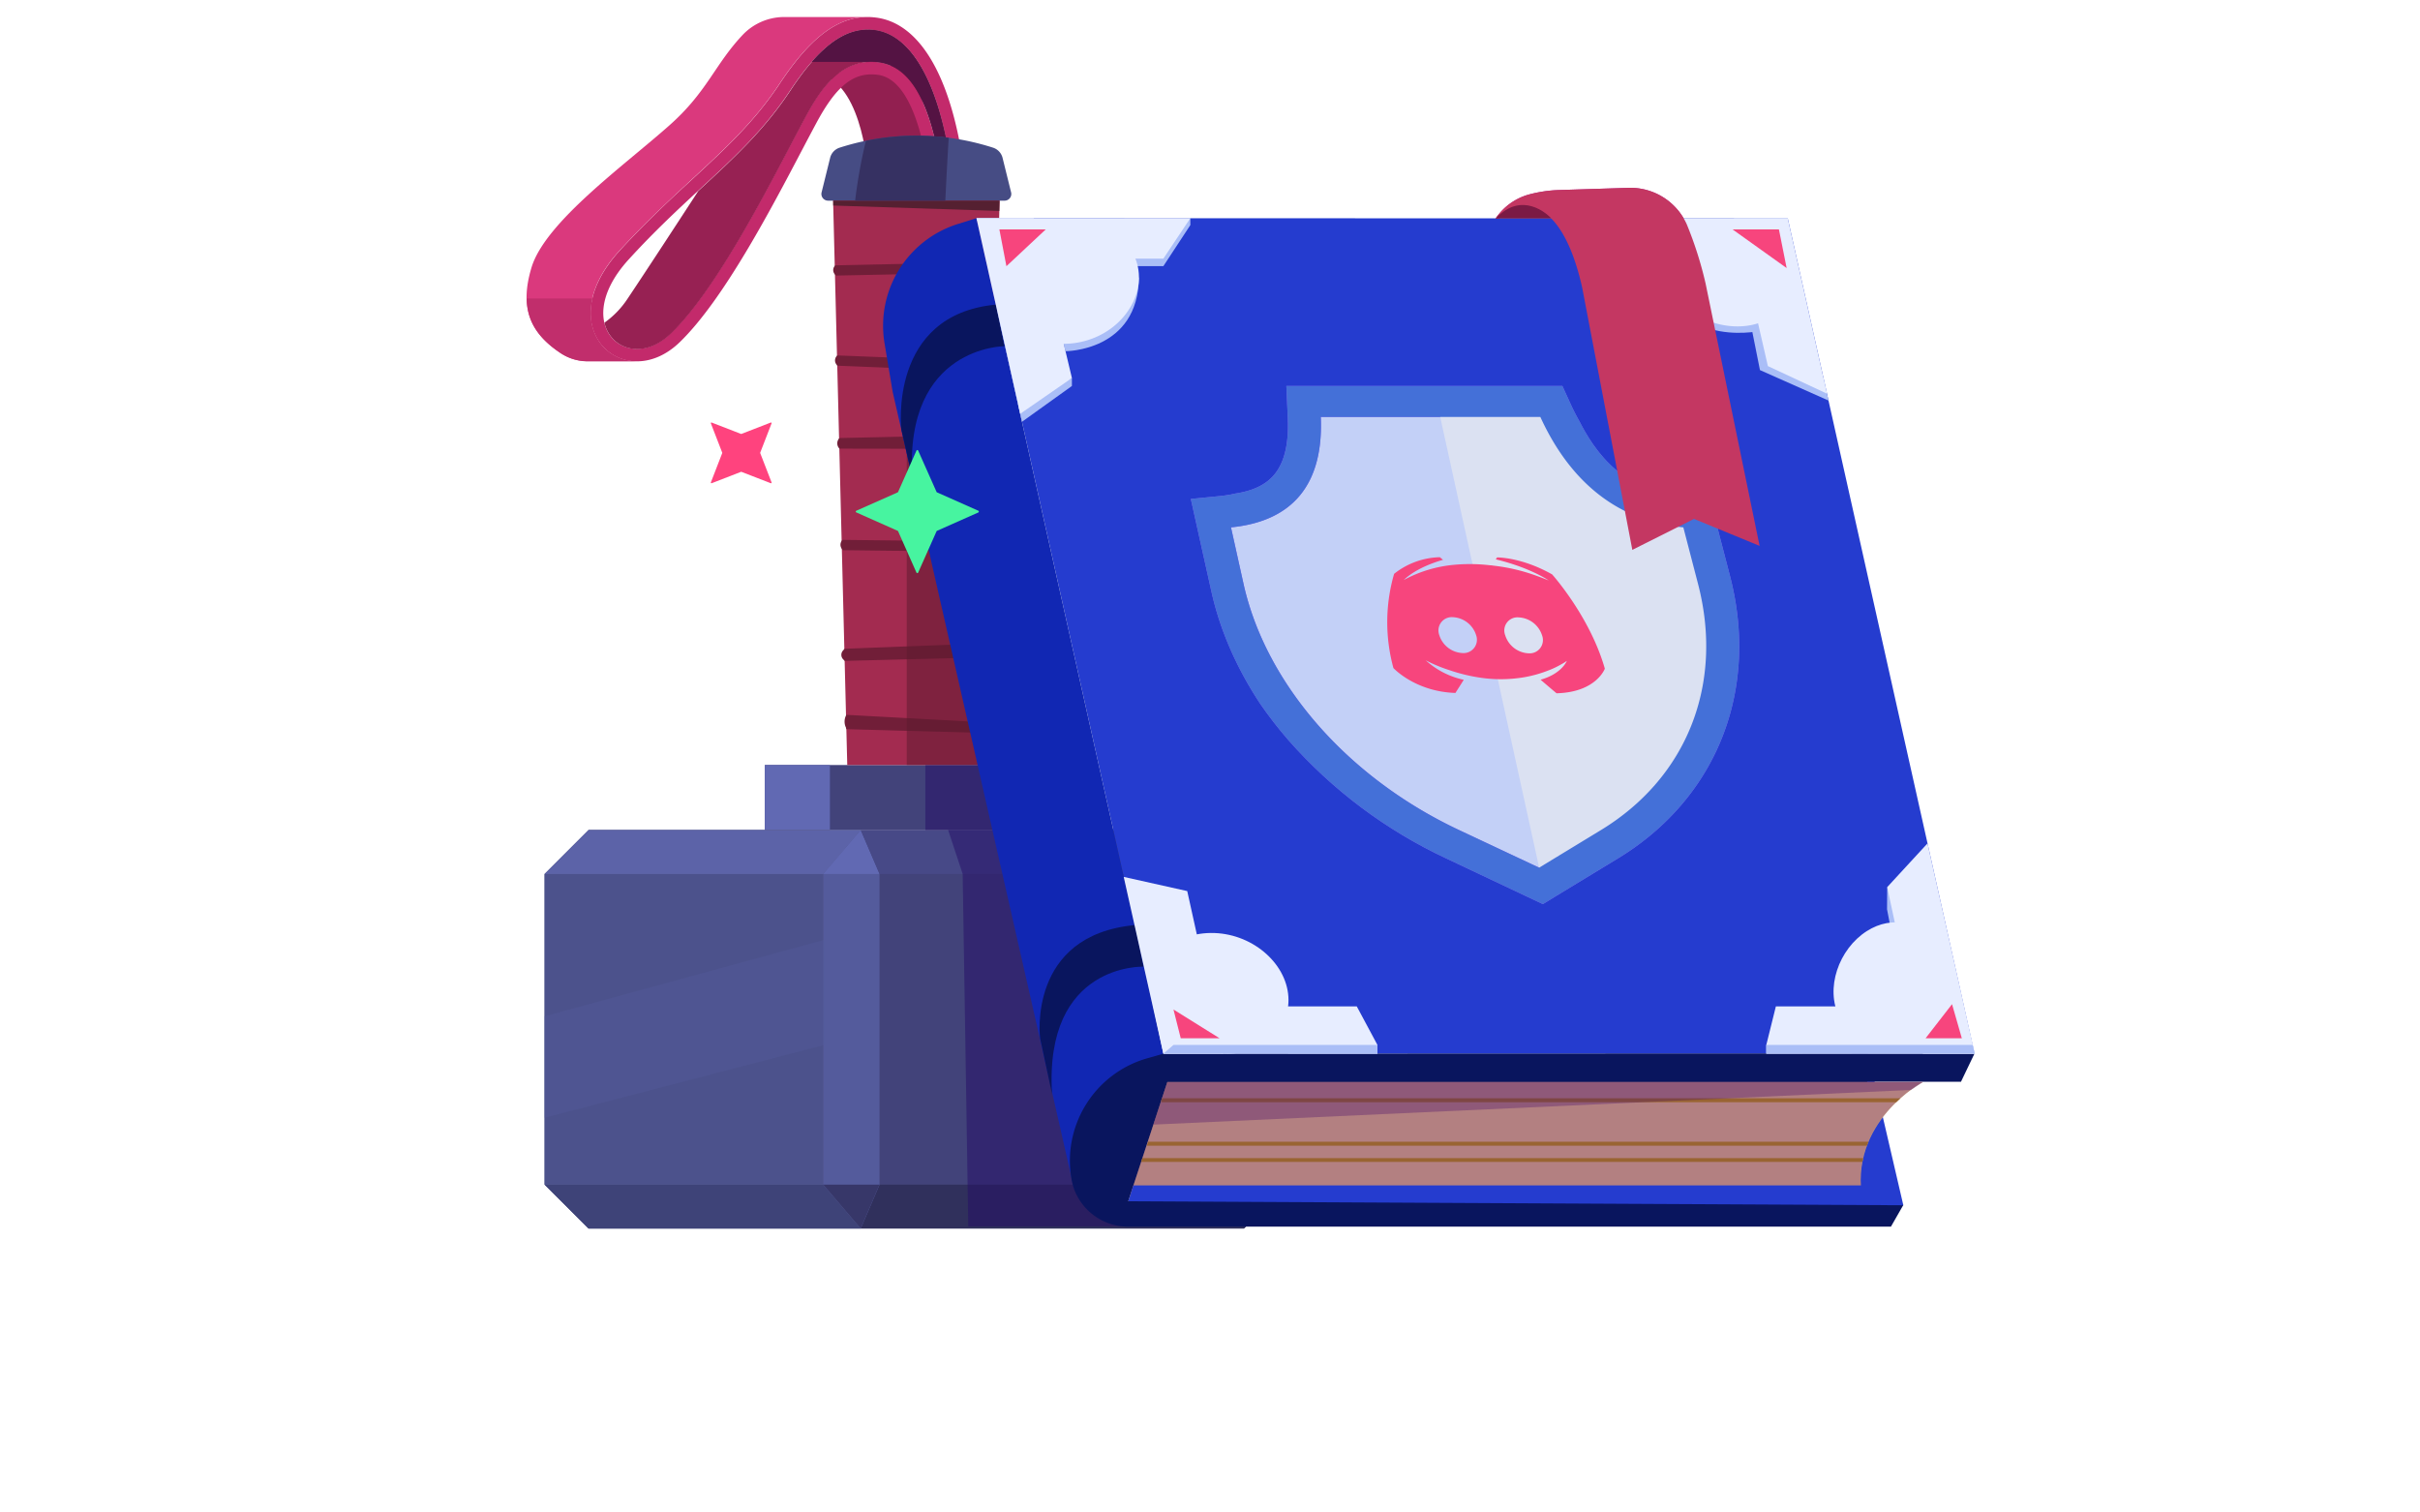 <svg xmlns="http://www.w3.org/2000/svg" xmlns:xlink="http://www.w3.org/1999/xlink" viewBox="0 0 640 400"><linearGradient id="a" gradientTransform="matrix(.989 -.149 .149 .989 -31.78 21.76)" gradientUnits="userSpaceOnUse" x1="64.84" x2="188.64" y1="198.14" y2="310.72"><stop offset=".18" stop-color="#b34b79"/><stop offset=".83" stop-color="#ba1689"/></linearGradient><linearGradient id="b" gradientUnits="userSpaceOnUse" x1="579.39" x2="577.08" y1="123.12" y2="139.89"><stop offset=".22" stop-color="#985ef2"/><stop offset=".89" stop-color="#8d5ed6"/></linearGradient><linearGradient id="c" gradientTransform="matrix(.355 .935 -.935 .355 495.56 -458.63)" gradientUnits="userSpaceOnUse" x1="653.3" x2="572.31" y1="219.6" y2="120.21"><stop offset=".22" stop-color="#985ef2"/><stop offset=".89" stop-color="#9f6bf2"/></linearGradient><clipPath id="d"><path d="m574.33 146.36c-6.26-2.23-9.73-8.6-7.76-14.22l-3.43 9.76c-2 5.62 1.5 12 7.76 14.22s12.93-.51 14.91-6.13l3.43-9.75c-1.98 5.62-8.65 8.36-14.91 6.12z"/></clipPath><linearGradient id="e" x1="411.62" x2="441.12" xlink:href="#a" y1="362.13" y2="388.96"/><clipPath id="f"><path d="m444.1 131.19c-16.27-1.54-23.59-13.53-27.65-22.36l-3.11-6.75h-74.1l.28 6.88c.75 18.34-9.28 21.48-16.89 22.23l-8.4.83 1.63 7.45 3.29 15c3.13 14.32 10.58 28.6 21.59 41.28a127.63 127.63 0 0 0 41.68 31.25l21.32 10.08 5.79 2.73 4.47-2.73 16.46-10.08c12.5-7.64 21.7-18.46 26.64-31.24s5.47-27 1.71-41.28l-3.95-15-2-7.45z"/></clipPath><linearGradient id="g" x1="187.28" x2="179.36" xlink:href="#c" y1="272.63" y2="330.08"/><linearGradient id="h" gradientUnits="userSpaceOnUse" x1="391.69" x2="464.7" y1="13.78" y2="150.68"><stop offset=".22" stop-color="#b51f97"/><stop offset=".89" stop-color="#bd4290"/></linearGradient><linearGradient id="i" gradientUnits="userSpaceOnUse" x1="161.89" x2="203.82" y1="1.52" y2="80.12"><stop offset=".11" stop-color="#bd4290"/><stop offset=".78" stop-color="#b51f97"/></linearGradient><path d="m310.34 266.98 1.92 7.6h10.27z" fill="#aabef7"/><path d="m509.25 274.58h9.58l-2.59-9.01" fill="#aabef7"/><path d="m401.76 57.9s12.24 4.1 23.13 51.41l13.69-18.39-12.4-33z" fill="#253ccf"/><path d="m451.07 75a99.07 99.07 0 0 0 -5-15.72 16.37 16.37 0 0 0 -15.47-9.6l-18.34.58a34.85 34.85 0 0 0 -8 1.2 15.66 15.66 0 0 0 -8.61 6.15l-.12.18h.82l2.79-1.71 1.28-.6c6.28-2.94 13.88 2.17 18 20.54l13.27 69.4 16.31-8.19 17.35 7.14z" fill="url(#h)" fill-rule="evenodd"/><path d="m410.28 57.76c-1.29-1.33-7.83-7.27-14.72 0z" fill="#80165a" fill-rule="evenodd"/><path d="m202.27 202.32h80.15v17.21h-80.15z" fill="#42437a"/><path d="m202.27 202.32h17.21v17.21h-17.21z" fill="#6169b3"/><path d="m264.65 41.22h-44.62l4.04 161.1h36.54z" fill="#8a275a" style="&#10;    fill: #A32B50;&#10;"/><path d="m221.06 72.88 42.94-.88.29-.35a1.62 1.62 0 0 0 -.09-2.17l-.21-.23-43.09.93a1.7 1.7 0 0 0 -.16 2.32z" fill="#631c41" style="&#10;    fill: #711E38;&#10;"/><path d="m221.43 96.71 41.76 1.68.3-.33a1.67 1.67 0 0 0 .05-2.17l-.2-.25-41.9-1.64a1.73 1.73 0 0 0 -.3 2.3z" fill="#631c41" style="&#10;    fill: #711E38;&#10;"/><path d="m262.7 118.72-40.7-.07a2 2 0 0 1 0-2.8l41-.91a3.72 3.72 0 0 1 -.05 3.39z" fill="#631c41" style="&#10;    fill: #711E38;&#10;"/><path d="m329 219.53h-173.33l-11.6 11.6v82.16l11.6 11.6h173.33l11.61-11.6v-82.16z" fill="#42437a"/><path d="m227.62 219.53h-72l-11.6 11.6v82.16l11.6 11.6h72l-9.91-11.6v-82.16z" fill="#565b8c"/><path d="m144.07 313.29h73.64l9.91 11.6h-71.95z" fill="#3e4378"/><path d="m232.6 313.29h108.01l-11.61 11.6h-101.38z" fill="#30305c"/><path d="m144.07 231.13h73.64v82.16h-73.64z" fill="#4c528c"/><path d="m227.62 219.53-9.91 11.6v82.16l9.91 11.6 4.98-11.6v-82.16z" fill="#545b9c"/><path d="m232.6 313.29h-14.89l9.91 11.6z" fill="#373769"/><path d="m227.62 219.53-9.91 11.6h-73.64l11.6-11.6z" fill="#5c63a8"/><path d="m217.71 231.13h14.89l-4.98-11.6z" fill="#6169b3"/><path d="m232.6 231.13h108.01l-11.61-11.6h-101.38z" fill="#474987"/><path d="m217.6 19.86c10.81 3.61 12 26.12 12 26.12h19.9l-8.5-29.36z" fill="#871e6b" style="&#10;    fill: #921F50;&#10;"/><path d="m229.41 4.5c-8 0-15.23 5.55-23.22 17.6-6.68 10.06-14.27 17.07-23.07 25.2-5.77 5.35-12.33 11.41-19.3 19-9.9 10.84-9 20.81-3.84 25.89a12.17 12.17 0 0 0 8.47 3.33h-13a12.9 12.9 0 0 1 -7.1-2.09c-8.16-5.39-11-11.91-7.81-22.61 3.6-12.11 24.73-27.18 36.58-37.75 9.88-8.77 11.88-15.96 19.25-23.8a15.18 15.18 0 0 1 11.08-4.77z" fill="url(#i)" fill-rule="evenodd" style="&#10;    fill: #DA397D;&#10;"/><path d="m168.45 95.56a12.09 12.09 0 0 1 -8.45-3.34c-5.22-5.07-6.06-15 3.84-25.88 7-7.63 13.53-13.69 19.31-19 8.79-8.13 16.38-15.15 23.06-25.2 8.69-13.14 16.49-18.56 25.32-17.51 11.29 1.33 19.47 14.58 23 37.3a1.67 1.67 0 0 1 -3.3.52c-3.23-21.11-10.42-33.37-20.09-34.51-7.4-.87-14.25 4.06-22.17 16-6.9 10.39-14.63 17.54-23.58 25.81-6 5.56-12.23 11.31-19.1 18.84-8.39 9.19-8 17.29-4 21.24 3.21 3.12 9.33 3.9 15.16-1.75 11.1-10.76 23.46-34.28 31.63-49.84 1.39-2.65 2.68-5.09 3.83-7.24 4.27-8 9.47-15.23 18.54-14.63 8.41.57 13.76 8.68 16.85 25.52a1.67 1.67 0 1 1 -3.28.6c-4.02-22.13-11.36-22.63-13.77-22.79-5.81-.39-10.25 3.3-15.38 12.88-1.15 2.14-2.43 4.57-3.82 7.21-8.27 15.75-20.77 39.56-32.26 50.68-3.7 3.59-7.72 5.09-11.34 5.09z" fill="#a62583" style="&#10;    fill: #C32A6B;&#10;"/><path d="m251.18 41.9c-3.35-20.78-10.45-32.83-20-34-7.45-.82-14.28 4.1-22.18 16.1-6.9 10.38-14.63 17.52-23.58 25.81-.24.23-.5.45-.74.69-5.12 7.86-14.23 21.82-18.7 28.48a23.83 23.83 0 0 1 -6.13 6.36 9.1 9.1 0 0 0 2.52 4.55c3.21 3.12 9.33 3.9 15.16-1.75 11.1-10.76 23.46-34.27 31.63-49.84 1.39-2.65 2.68-5.09 3.83-7.24 4.28-8 9.47-15.22 18.54-14.62 8.41.56 13.76 8.67 16.85 25.51h2.86z" fill="#871e6b" style="&#10;    fill: #972153;&#10;"/><path d="m231.14 7.94c-5.58-.65-10.83 2-16.48 8.43h14.75a15.54 15.54 0 0 1 2.05 0c8.41.56 13.76 8.67 16.85 25.51h2.86c-3.34-20.76-10.44-32.81-20.03-33.94z" fill="#541343"/><path d="m139.3 78.93c.09 6.19 3.2 10.66 9.07 14.54a12.9 12.9 0 0 0 7.1 2.09h13a12.17 12.17 0 0 1 -8.47-3.33c-3.08-3-4.61-7.71-3.33-13.3z" fill="#a62583" style="&#10;    fill: #C12E6C;&#10;"/><path d="m262.61 39.05a66.22 66.22 0 0 0 -40.55 0 3.78 3.78 0 0 0 -2.52 2.69l-2.26 9.14a1.77 1.77 0 0 0 1.72 2.19h46.68a1.77 1.77 0 0 0 1.72-2.19l-2.26-9.14a3.79 3.79 0 0 0 -2.53-2.69z" fill="#464c84"/><path d="m220.36 54.36 43.92 1.43.07-2.72h-43.99z" fill="#552031"/><path d="m229 37.23a136.26 136.26 0 0 0 -2.85 15.84h23.85c.38-7.85.69-13.29.9-16.63a66.12 66.12 0 0 0 -21.9.79z" fill="#363162"/><path d="m223.83 192.84 37 1a2 2 0 0 0 .11-2.79l-37.16-2v.09a3.65 3.65 0 0 0 -.05 3.3z" fill="#631c41" style="&#10;    fill: #711E38;&#10;"/><path d="m223.38 174.78 38-.95.25-.35a2.71 2.71 0 0 0 -.17-3.36l-38.12 1.46-.42.49a1.7 1.7 0 0 0 .1 2.33z" fill="#631c41" style="&#10;    fill: #711E38;&#10;"/><path d="m222.86 145.5 38.94.47.27-.35a1.76 1.76 0 0 0 0-2.17l-.19-.23-39.07-.44a1.82 1.82 0 0 0 -.22 2.31z" fill="#631c41" style="&#10;    fill: #711E38;&#10;"/><path d="m260.61 202.32-1.1-127.05-19.71 12.81v114.24z" fill="#240c67" fill-rule="evenodd" opacity=".5" style="&#10;    fill: #5C1A2E;&#10;"/><path d="m322.6 324.35-38.45-105.19h-14.78v-16.84h-24.64v17.21h6.02l3.84 11.6 1.48 93.22z" fill="#240c67" fill-rule="evenodd" opacity=".5"/><path d="m446.51 166.24s11.57 31.55 28.4 35.76c0 0-5.26-7.36-5.26-11.57 0 0 10.52 4.21 21 2.11 0 0-20.43-8.13-20.21-15.2z" fill="#731451" fill-rule="evenodd" opacity=".6"/><path d="m307.67 278.66-49.44-220.96 214.57.06 10.37 46.35.4 1.82 26.19 117.11 12.44 55.62z" fill="#253ccf"/><path d="m499.1 234.61-.05 5.87 1.1 5.7 3.21-2.26z" fill="#aabef7"/><path d="m258.23 57.7-4.63 1.45a28.2 28.2 0 0 0 -19.67 31.65l2.14 12.8 2.3 10.07 2.86 12.6 42.83 188.18 6.78-22 16.83-13.8-37.4-167.11z" fill="#1127b3"/><path d="m503.36 318.75-10.26-44.17-35.73 43.12z" fill="#253ccf"/><path d="m307.67 278.66-4.67 1.34a28.18 28.18 0 0 0 -19.66 31.64 17 17 0 0 0 .69 2.77 15.26 15.26 0 0 0 14.43 10h201.62l3.28-5.73-23.19-1.05 13.67-31.55h24.77l3.59-7.49z" fill="#09155e"/><path d="m308.72 286.15-10.35 31.55h194.24c-4-21 15.95-31.55 15.95-31.55z" fill="#d1af79"/><path d="m508.53 278.66h13.73l-12.5-55.62-10.66 11.57z" fill="#e7edff"/><path d="m522.26 278.66-3.18-12.5h-49.43l-2.53 10.19v2.31z" fill="#e7edff"/><path d="m493.71 246.24c-7.45 4.74-11.13 15.25-7.23 22.78s13.29 8.15 20.12 2.32c6.26-5.35 8.33-14.58 5-21s-11.06-8.45-17.89-4.1z" fill="#e7edff"/><path d="m308.72 286.15-9 27.34-.69 2.11 1.24 1h190.41s1.73-.06 1.66-.6c-2.71-19.94 16.22-29.9 16.22-29.9z" fill="#6d1194" fill-rule="evenodd" opacity=".29"/><path d="m467.12 278.66v-2.31h54.59l.55 2.31z" fill="#aabef7"/><path d="m269.23 106.87 1.04 4.68 13.21-9.47v-2.11z" fill="#aabef7"/><path d="m281.78 92.88s19.27.05 19.42-19.56l-20.2 16.22z" fill="#aabef7"/><path d="m300.87 70.38h6.8l7.13-10.85v-1.83l-13.6 3.51-6.15 5.11 3.28 4.06z" fill="#aabef7"/><path d="m466.49 87.35s-22.09 5.26-25.87-13.67l24.7 10.89z" fill="#aabef7"/><path d="m433.09 70.52h-5.52l-8.88-10.84v-1.92l14.06 3.59 10.6 5.12-1.05 4.05z" fill="#aabef7"/><path d="m482.27 99.97 1.3 5.96-18.13-8.06-2.1-10.52 5.26-1.05z" fill="#aabef7"/><path d="m458.57 57.76h14.23l10.37 46.35-15.63-7.29z" fill="#e7edff"/><path d="m472.8 57.76-3.68 10.42h-41.02l-9.41-10.42z" fill="#e7edff"/><path d="m443.81 62.26c6.06-5.36 17.59-5 24.88 1.62s6.52 15.82-.58 20.18c-6.52 4-16.46 2.51-22.7-3.06a15.87 15.87 0 0 1 -4.79-7.32 10.77 10.77 0 0 1 3.19-11.42z" fill="#e7edff"/><g clip-path="url(#f)"><path d="m383.9 223.41c-30.44-14.35-53.16-40.4-59.28-68l-4.4-19.83 4.9-.48c14.19-1.41 20.49-9.25 19.81-24.68l-.19-4.55h65.43l1.16 2.55c7.43 16.26 18.95 25.23 34.26 26.68l3 .28 4.67 18c7.33 28.23-3.23 55-27.55 69.8l-18.41 11.26z" fill="#c3d0f7"/><path d="m407.36 110.26c7.73 16.91 20.23 27.55 37.82 29.21l3.9 15c6.82 26.31-2.8 51.07-25.6 65l-16.44 10-21.28-10c-29.49-13.9-51-38.66-56.88-65l-3.33-15c16.79-1.66 24.5-11.88 23.75-29.21zm5.61-8.73h-72.8l.4 9.11c.29 6.54-.85 11.47-3.39 14.66s-6.57 4.9-12.49 5.48l-9.8 1 2.13 9.61 3.34 15c3.18 14.36 10.63 28.53 21.52 41a123.62 123.62 0 0 0 40.16 30l21.27 10 4.26 2 4-2.45 16.45-10c26-15.87 37.33-44.46 29.5-74.62l-3.9-15-1.54-5.93-6.09-.57c-13.64-1.29-24-9.41-30.7-24.15l-2.33-5.1z" fill="#8c61f6"/><path d="m408.64 236.71-28.4-129.37 30.28-.08 9.78 16.91 19.83 9.27 11.36 3.09 5.47 26.66v22.91l-11.21 20.02-22.45 22.35z" fill="#dbe1f2"/><path d="m407.36 110.26c7.73 16.91 20.23 27.55 37.82 29.21l3.9 15c6.82 26.31-2.8 51.07-25.6 65l-16.44 10-21.28-10c-29.49-13.9-51-38.66-56.88-65l-3.33-15c16.79-1.66 24.5-11.88 23.75-29.21zm5.61-8.73h-72.8l.4 9.11c.29 6.54-.85 11.47-3.39 14.66s-6.57 4.9-12.49 5.48l-9.8 1 2.13 9.61 3.34 15c3.18 14.36 10.63 28.53 21.52 41a123.62 123.62 0 0 0 40.16 30l21.27 10 4.26 2 4-2.45 16.45-10c26-15.87 37.33-44.46 29.5-74.62l-3.9-15-1.54-5.93-6.09-.57c-13.64-1.29-24-9.41-30.7-24.15l-2.33-5.1z" fill="#4470d8"/><path d="m368.51 176.68s5.73 6.23 16.39 6.58c0 0 1.21-1.87 2.21-3.48a21.68 21.68 0 0 1 -10.06-5.15 39.31 39.31 0 0 0 6.2 2.58 45.36 45.36 0 0 0 7.46 1.89 36.9 36.9 0 0 0 12.4 0 32.57 32.57 0 0 0 6.53-1.85 22.45 22.45 0 0 0 3.08-1.46c.12-.09.25-.13.37-.21s.12-.09.17-.09a11.74 11.74 0 0 0 1.12-.73c-.08.21-1.49 3.47-6.95 5 1.91 1.66 4.22 3.59 4.22 3.59 10.52-.27 12.77-6.51 12.77-6.51-3.93-13.8-13.94-24.93-13.94-24.93-8.14-4.6-14.56-4.49-14.56-4.49l-.33.51c8.88 2.14 13.71 5.39 14 5.59-.14-.06-1.3-.55-3.13-1.2a48.79 48.79 0 0 0 -11.55-2.73 4.67 4.67 0 0 0 -.82-.09 45.3 45.3 0 0 0 -9.63-.12 34.36 34.36 0 0 0 -13.19 4c.18-.19 3.11-3.25 10.36-5.33l-.85-.69a20.2 20.2 0 0 0 -12.09 4.4 45.92 45.92 0 0 0 -.18 24.92zm29.56-8.68a3.47 3.47 0 0 1 3.55-4.72 6.82 6.82 0 0 1 6.2 4.76 3.51 3.51 0 0 1 -3.55 4.74 6.8 6.8 0 0 1 -6.2-4.78zm-17.44-.06a3.52 3.52 0 0 1 3.58-4.72 6.78 6.78 0 0 1 6.17 4.76 3.53 3.53 0 0 1 -3.57 4.73 6.76 6.76 0 0 1 -6.18-4.77z" fill="#5a669a" style="&#10;    fill: #F7457D;&#10;"/></g><path d="m238.37 113.65s-3.59-30.41 25-33.09l2.25 11s-26.46 0-24.36 34.71z" fill="#09155e"/><path d="m275.06 274.58s-3.46-27.26 25.09-29.93l2.26 11s-26.3-1-24.19 33.66z" fill="#09155e"/><path d="m323.5 278.66h-15.83l-10.49-46.75 16.8 3.75z" fill="#e7edff"/><path d="m307.67 278.66-2.65-12.5h53.8l5.46 10.19v2.31z" fill="#e7edff"/><path d="m340.73 263.61c.53 8.4-6.67 15.05-16 15.05s-18.22-6.6-20.08-14.92c-2-9 4.87-16.89 15.55-17s19.96 7.8 20.53 16.87z" fill="#e7edff"/><path d="m307.67 278.66 2.67-2.31h53.94v2.31z" fill="#aabef7"/><path d="m273.39 57.7h-15.16l11.57 51.74 13.68-9.47z" fill="#e7edff"/><path d="m258.23 57.7 4.58 10.72 44.86-.02 7.13-10.7z" fill="#e7edff"/><path d="m272.89 88.87c8.35 4.49 20.55 1.44 25.95-7.45s1.11-18.69-8.09-21.65c-8.34-2.68-18.22 1.23-22.75 8.61s-2.67 16.41 4.89 20.49z" fill="#e7edff"/><path d="m298.37 317.7 204.94 1.05-8.42-5.26h-195.14z" fill="#253ccf"/><path d="m307.13 291.5v-.5l-5 15.25h190.63a25.07 25.07 0 0 1 1-3.25h-190.46l.35-1.06h190.5a31.84 31.84 0 0 1 7.32-10.42z" fill="none"/><path d="m301.78 307.28-2 6.21-1.25 3.81.75-.65s193.27.59 193.23.35a27.71 27.71 0 0 1 0-9.72z" fill="none"/><path d="m508.56 286.15h-199.84l-1.41 4.3h195.29a34.43 34.43 0 0 1 5.96-4.3z" fill="none"/><path d="m501.47 291.5c.38-.36.76-.72 1.13-1.05h-195.29l-.18.53v.52z" fill="#996432"/><path d="m303.3 303h190.44c.13-.36.27-.71.41-1.06h-190.5z" fill="#996432"/><path d="m301.78 307.28h190.75c.07-.35.15-.7.23-1h-190.63z" fill="#996432"/><path d="m508.56 286.15h-199.84l-3.7 11.27 200.39-9.17z" fill="#480c67" fill-rule="evenodd" opacity=".33"/><path d="m237.52 140.51 4.85 10.92a.25.25 0 0 0 .45 0l4.86-10.92a.27.27 0 0 1 .13-.13l10.92-4.85a.26.26 0 0 0 0-.46l-10.92-4.85a.27.27 0 0 1 -.13-.13l-4.86-10.92a.24.24 0 0 0 -.45 0l-4.85 10.92a.27.27 0 0 1 -.13.13l-10.92 4.85a.24.24 0 0 0 0 .45l10.92 4.86a.27.27 0 0 1 .13.13z" fill="#fff" style="&#10;    fill: #47F4A0;&#10;"/><path d="m191 119.83-3 7.74a.17.17 0 0 0 .22.22l7.74-3a.15.15 0 0 1 .13 0l7.74 3a.17.17 0 0 0 .22-.22l-3-7.74a.24.24 0 0 1 0-.12l3-7.74a.17.17 0 0 0 -.22-.22l-7.74 3a.15.15 0 0 1 -.13 0l-7.74-3a.17.17 0 0 0 -.22.22l3 7.74a.24.24 0 0 1 0 .12z" fill="#a4aeeb" style="&#10;    fill: #FF437E;&#10;"/><path d="m264.3 60.68 1.86 9.72 10.39-9.72z" fill="#aabef7" style="&#10;    fill: #F7457D;&#10;"/><path d="m470.46 60.68 2.04 10.21-14.29-10.21z" fill="#aabef7" style="&#10;    fill: #F7457D;&#10;"/><path d="m310.34 266.98 1.92 7.6h10.27z" fill="#aabef7" style="&#10;    fill: #F7457D;&#10;"/><path d="m509.25 274.58h9.58l-2.59-9.01" fill="#aabef7" style="&#10;    fill: #F7457D;&#10;"/><path d="m401.76 57.9s12.24 4.1 23.13 51.41l13.69-18.39-12.4-33z" fill="#253ccf"/><path d="m451.07 75a99.07 99.07 0 0 0 -5-15.72 16.37 16.37 0 0 0 -15.47-9.6l-18.34.58a34.85 34.85 0 0 0 -8 1.2 15.66 15.66 0 0 0 -8.61 6.15l-.12.18h.82l2.79-1.71 1.28-.6c6.28-2.94 13.88 2.17 18 20.54l13.27 69.4 16.31-8.19 17.35 7.14z" fill="url(#h)" fill-rule="evenodd" style="&#10;    fill: #C43762;&#10;"/><path d="m410.28 57.76c-1.29-1.33-7.83-7.27-14.72 0z" fill="#80165a" fill-rule="evenodd" style="&#10;    fill: #7B1A44;&#10;"/><path d="m144.01 295.6 74.11-19.28v-27.8l-74.11 20.26z" fill="#545b9c" opacity=".4"/></svg>
